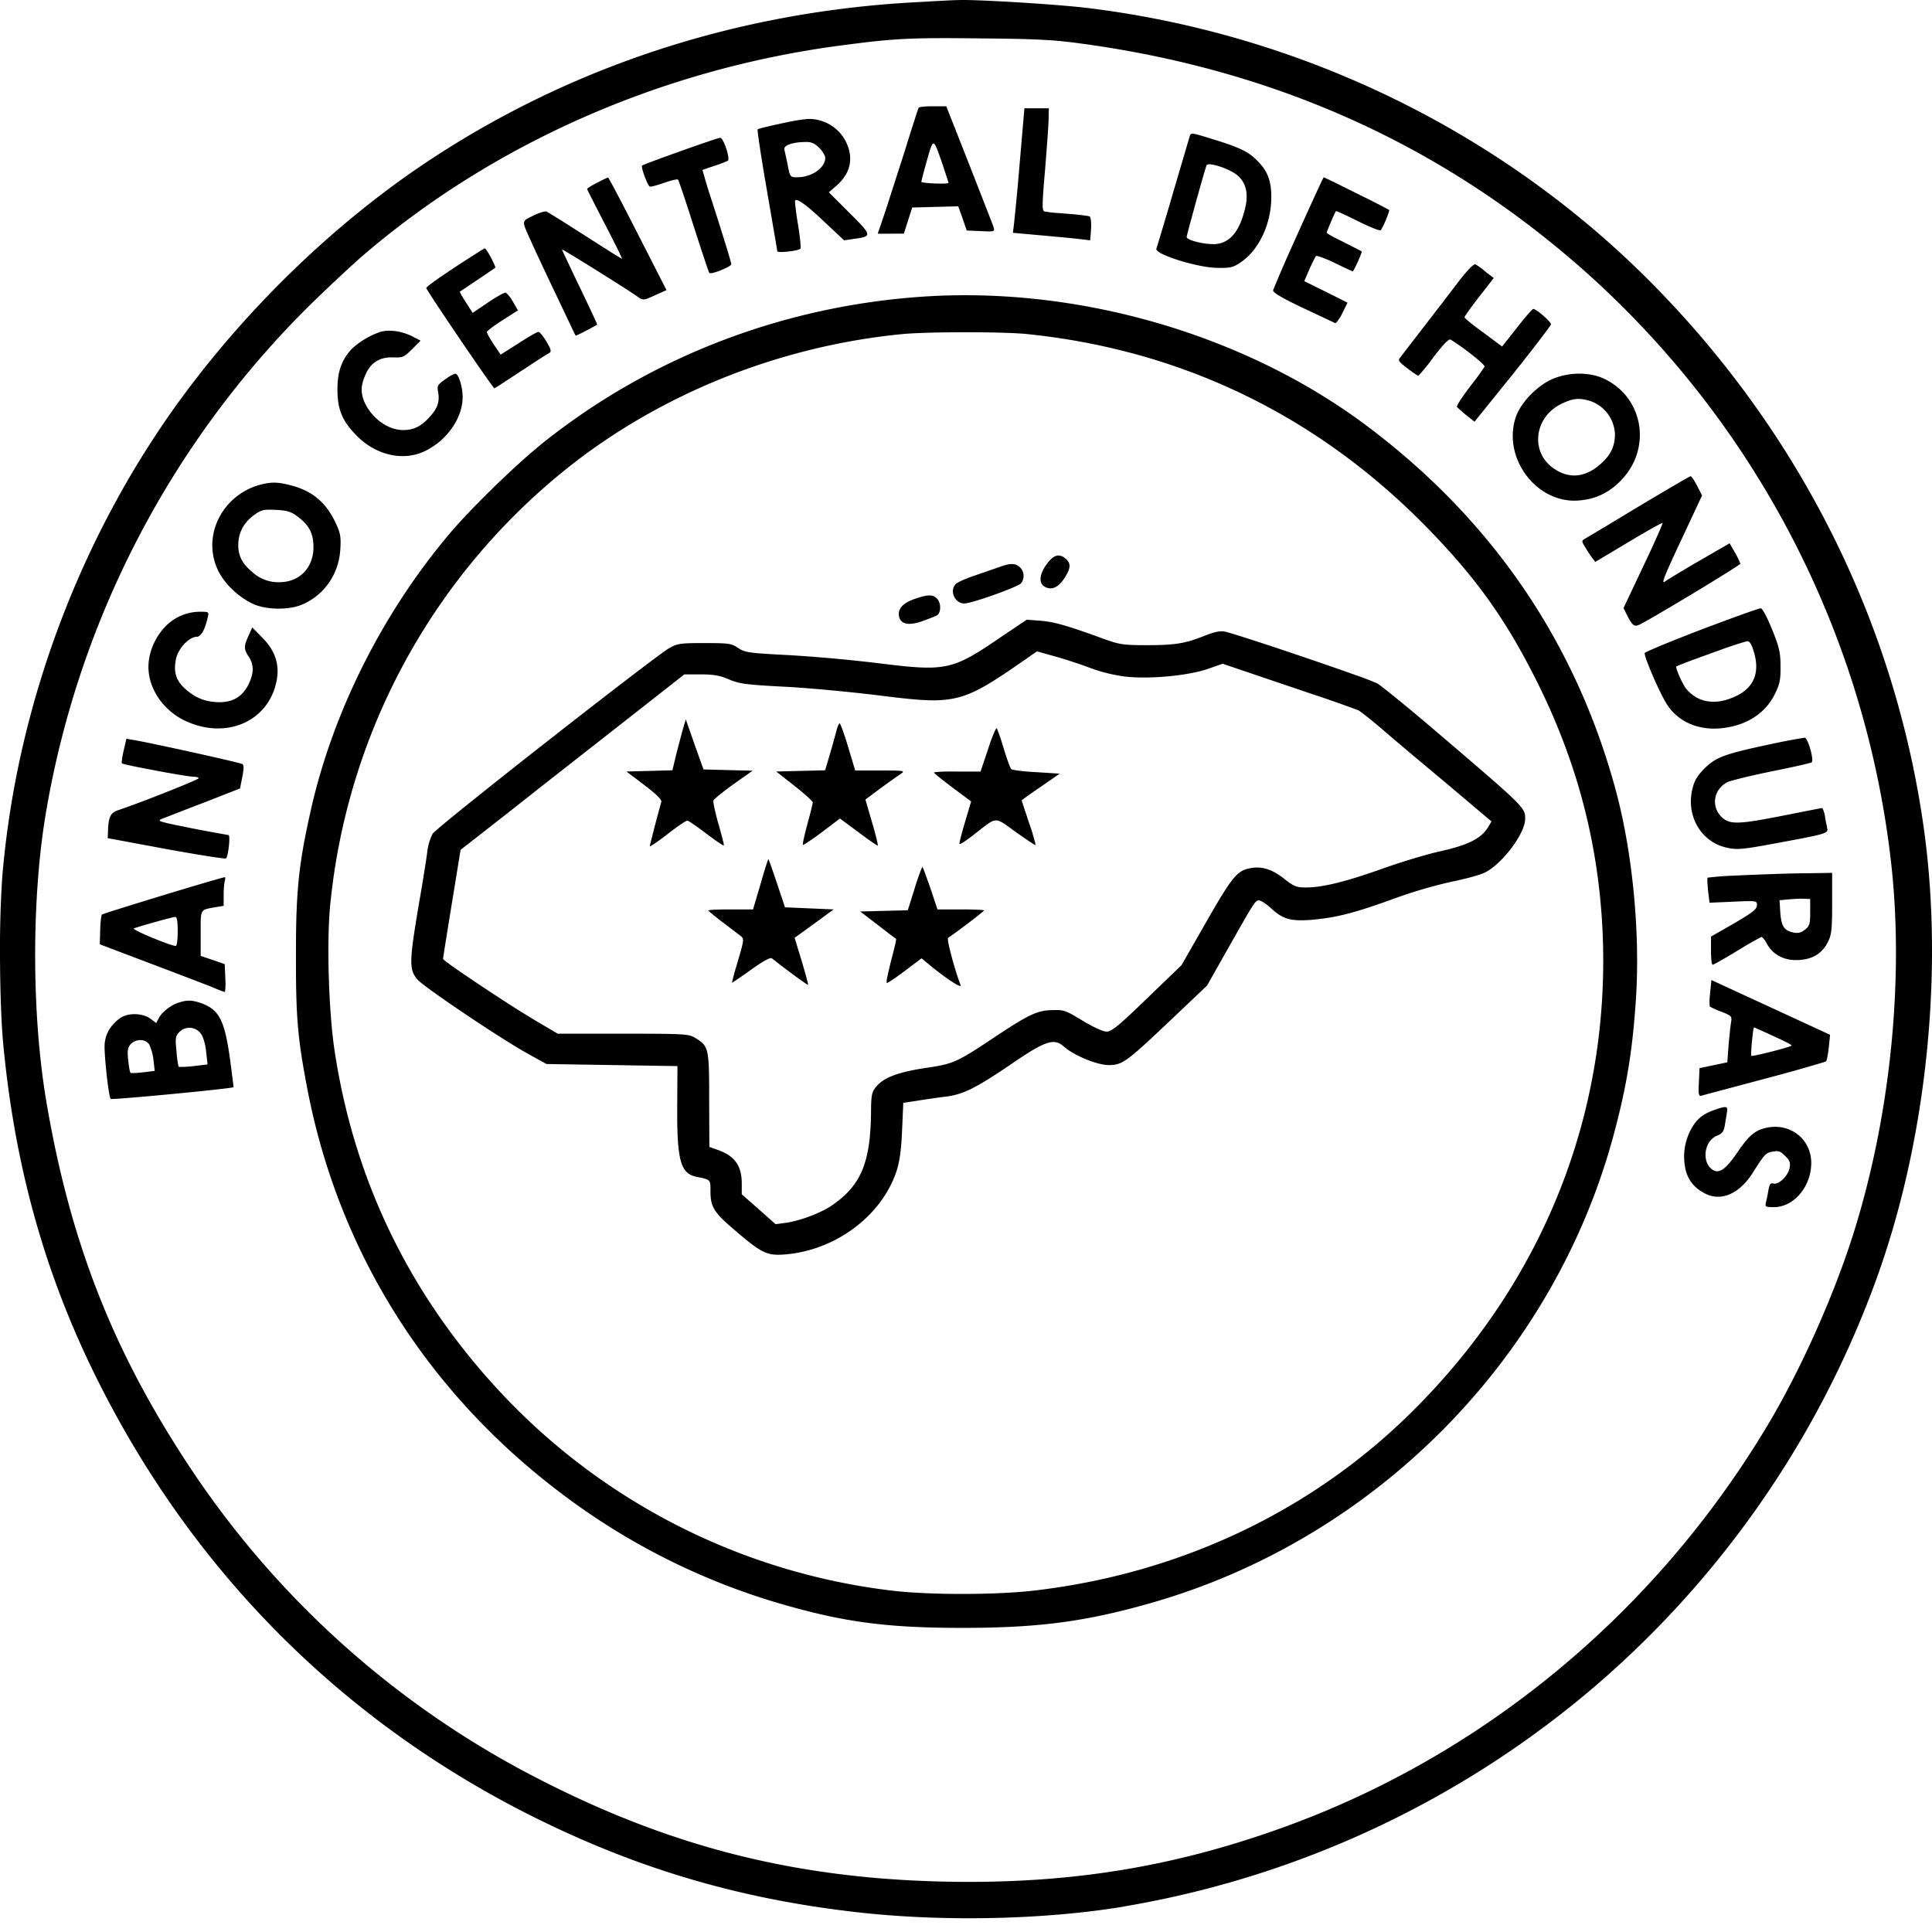 <svg xmlns="http://www.w3.org/2000/svg" width="48" height="48" viewBox="0 0 48 48" fill="currentColor"><path d="M27.9 47.37a24.2 24.2 0 0 0 11.756-5.5 24.2 24.2 0 0 0 6.975-10.126c1.225-3.394 1.666-7.567 1.168-11.148-.716-5.133-3.099-9.887-6.83-13.629C37.258 3.251 32.312.848 27.034.2l-.071-.008c-.805-.093-2.765-.21-3.163-.19l-.044.001c-.11.003-.36.016-.646.032l-.244.014c-4.53.223-8.76 1.614-12.378 4.053C8.33 5.561 6.29 7.517 4.67 9.672 2.06 13.142.414 17.465.056 21.79l-.004.06A27 27 0 0 0 0 23.724v.116l.002.19c.007.709.032 1.402.075 1.871.28 3.01 1.012 5.668 2.263 8.216 2.398 4.894 6.181 8.693 11.029 11.08 2.517 1.239 4.974 1.963 7.782 2.295l.086.01c2.133.249 4.68.197 6.664-.13m-3.788-.617c-3.991 0-7.235-.768-10.691-2.538a22.9 22.9 0 0 1-8.808-7.92c-1.842-2.818-2.88-5.496-3.462-8.926-.368-2.17-.373-5.07-.005-7.214a23.17 23.17 0 0 1 6.545-12.57l.087-.085.275-.265.17-.161c.302-.285.592-.553.76-.699 3.249-2.802 7.432-4.65 11.86-5.241l.235-.031c1.179-.153 1.609-.17 3.267-.151l.354.003c.752.009 1.207.025 1.608.06l.078.008.075.008.075.008.093.01.075.01.038.005.096.013c4.826.648 8.978 2.517 12.487 5.615a23.16 23.16 0 0 1 7.67 14.838c.317 2.969-.062 6.43-1.022 9.347-.493 1.495-1.277 3.223-2.045 4.51-2.802 4.697-7.115 8.263-12.16 10.053-2.538.903-4.925 1.308-7.655 1.313m-1.657-40.95.104-.327.104-.322 1.142-.031.109.3.103.302.468.02c.225.009.228-.005.197-.109l-.007-.02c-.049-.135-.309-.797-.6-1.542L23.51 2.64h-.332c-.182 0-.343.015-.353.036l-.002.003c-.022.049-.18.542-.362 1.128l-.425 1.32-.073.222-.156.457zm4.63.166.02-.275.002-.03c.007-.144-.008-.268-.033-.287-.026-.016-.275-.047-.545-.067l-.196-.016a3 3 0 0 1-.38-.042h-.004c-.063-.02-.062-.153.015-1.043l.018-.232c.039-.482.07-.924.07-1.044l.005-.244h-.607l-.143 1.667a55 55 0 0 1-.117 1.218l-.026.208 1.183.107c.244.023.447.044.52.054zm-7.199.207c.016-.02-.01-.29-.062-.607l-.009-.054c-.046-.288-.073-.523-.059-.538.052-.052.291.12.732.54l.483.452.249-.037.074-.01c.364-.054.346-.098-.139-.584l-.563-.563.197-.171c.338-.301.42-.665.239-1.06a1.03 1.03 0 0 0-.945-.591h-.02a5 5 0 0 0-.569.095l-.078.016-.107.024c-.255.055-.468.108-.486.124-.016.011.085.677.223 1.476l.232 1.35c.02.12.032.192.032.2 0 .052.53-.005.576-.062m10.956.327c.447-.316.742-.955.742-1.609 0-.401-.09-.644-.342-.898l-.036-.035c-.206-.2-.425-.303-1.023-.489l-.257-.079c-.332-.1-.34-.088-.366-.02l-.41 1.392-.13.445-.201.674-.09.292c-.05.134.997.466 1.501.477l.057.001c.296.003.362-.017.555-.15m-12.674.057V6.56c-.008-.06-.17-.588-.363-1.196l-.116-.361a16 16 0 0 1-.237-.78l.018-.007c.037-.014.124-.044.226-.078l.102-.034c.139-.048.264-.096.287-.115.057-.057-.114-.57-.192-.566-.032 0-.392.122-.833.278l-.325.116c-.434.155-.769.283-.783.297-.036.03.13.482.187.519.02.014.159-.022.322-.078l.062-.021c.163-.056.302-.087.322-.073l.001.002c.023.04.196.553.388 1.16l.175.539c.117.354.2.603.214.619.042.047.545-.155.545-.218m1.64-2.159h-.035c-.128-.002-.148-.022-.19-.228l-.026-.138c-.029-.14-.061-.278-.07-.319-.031-.102.184-.184.496-.191H20c.156-.006.234.03.353.145.083.083.15.197.15.249 0 .249-.337.482-.695.482m3.083.114c0-.017.045-.197.107-.42l.056-.2c.138-.483.144-.452.361.18l.072.215c.047.144.079.244.079.251 0 .037-.675.01-.675-.026m7.25 1.547c-.27 0-.659-.104-.659-.176v-.004l.01-.045.013-.05.033-.129.177-.652.111-.395c.069-.242.126-.44.15-.506.03-.088.518.063.736.224.234.176.312.456.229.814-.14.618-.4.92-.8.92m3.208 1.718.13-.265-.54-.27-.535-.264.125-.29.028-.062c.062-.135.12-.248.138-.271.02-.02.228.057.467.171l.12.059c.18.086.318.149.326.149.026 0 .24-.478.224-.493l-.003-.002c-.025-.017-.215-.113-.439-.227l-.12-.06a2.4 2.4 0 0 1-.31-.173c0-.03.199-.5.231-.538l.002-.002c.005-.01.219.088.481.217l.096.048c.272.134.51.229.533.209v-.002c.063-.072.23-.482.209-.503l-.005-.003a20 20 0 0 0-.652-.334l-.564-.28a9 9 0 0 0-.404-.193.2.2 0 0 0-.02.037l-.022.043c-.091.19-.321.693-.586 1.28l-.135.302a34 34 0 0 0-.493 1.14c-.015.057.186.179.714.431l.807.38.019.01h.002c.02.01.103-.099.176-.244m-18.925.502.06-.03c.132-.067.299-.156.352-.192v-.001c-.005-.026-.178-.4-.4-.861l-.05-.103c-.235-.49-.422-.888-.422-.898 0-.026 1.61.98 1.874 1.168l.038.026c.106.071.135.06.393-.057l.29-.13-.739-1.447c-.38-.747-.698-1.35-.714-1.35-.015 0-.135.057-.27.13l-.026.012c-.127.064-.223.128-.223.143s.203.41.447.882l.053.103.13.254.073.145.07.14c.063.13.099.21.094.21-.016 0-.426-.26-.913-.572l-.349-.222a17 17 0 0 0-.612-.38c-.041-.015-.192.032-.337.104l-.094.047c-.197.1-.165.121.063.628l.022.05c.082.181.291.626.503 1.073l.426.895c.08.169.134.28.139.286a1 1 0 0 0 .122-.053m-2.141 1.361c.01 0 .3-.187.643-.415l.385-.252c.172-.112.298-.192.327-.205l.008-.005c.058-.04.048-.082-.07-.285l-.016-.026c-.074-.118-.153-.213-.182-.213-.036 0-.26.13-.498.285l-.441.28-.172-.254-.017-.026c-.085-.13-.154-.256-.154-.28 0-.026.177-.16.39-.296l.383-.244-.124-.213-.015-.024a.8.8 0 0 0-.162-.204c-.03-.01-.21.09-.412.224l-.413.28-.166-.26-.016-.024c-.085-.13-.144-.24-.134-.246l.005-.003c.077-.049.846-.568.872-.588s-.218-.483-.26-.483c-.015 0-.348.213-.737.467l-.126.084c-.335.223-.59.407-.59.435 0 .052 1.656 2.491 1.692 2.491m24.351.83.95-1.178.19-.238c.429-.542.755-.975.76-1.002.005-.062-.364-.384-.441-.384-.021 0-.203.208-.405.467l-.369.467-.467-.348-.03-.021c-.245-.178-.437-.337-.437-.357s.155-.24.352-.494l.375-.482-.198-.15-.034-.03a1.5 1.5 0 0 0-.22-.158c-.036-.025-.187.125-.394.39l-.498.651-.913 1.184-.063.085-.008.009c-.057.065-.031.1.166.251l.05.038c.12.09.224.159.238.159a4.4 4.4 0 0 0 .384-.473l.04-.05c.214-.276.336-.4.38-.375.08.05.172.111.264.178l.06.043c.27.197.528.415.517.448l-.002.006a6 6 0 0 1-.296.411l-.092.12c-.176.233-.31.44-.295.465.02.024.11.106.21.189l.024.019zm-12.73 29.967h.128c1.803-.007 2.939-.16 4.49-.597 5.642-1.582 10.12-6.124 11.595-11.75.311-1.178.446-2.044.529-3.3.104-1.65-.088-3.628-.503-5.164-.997-3.69-3.099-6.758-6.239-9.093-2.99-2.221-7.058-3.41-10.883-3.176-3.508.218-6.83 1.484-9.524 3.633l-.059.048c-.684.558-1.757 1.605-2.286 2.235-1.661 1.972-2.896 4.443-3.436 6.877l-.039.176c-.25 1.147-.32 1.818-.324 3.195v.352c-.001 1.434.051 1.967.285 3.185.778 4.032 2.969 7.52 6.306 10.037a16.8 16.8 0 0 0 5.387 2.725l.105.03c1.546.448 2.62.587 4.467.587m-13.339-29.24c.535-.26.924-.81.93-1.323.004-.26-.1-.597-.183-.597a.8.8 0 0 0-.225.124l-.061.042c-.152.109-.168.146-.14.285.041.233-.007.392-.187.597l-.015.016c-.207.239-.4.337-.664.337-.384 0-.794-.3-.97-.71-.091-.223-.084-.406.026-.654l.01-.022c.127-.29.354-.43.671-.42l.05.001c.196.007.24-.014.418-.19l.226-.226-.213-.11c-.249-.124-.545-.17-.773-.113a2 2 0 0 0-.727.43c-.249.27-.353.56-.353 1.002 0 .498.114.779.473 1.147.482.493 1.167.649 1.707.384M22.171 39.52a15.87 15.87 0 0 1-9.934-5.144c-2.143-2.377-3.461-5.159-3.929-8.304-.14-.944-.192-2.626-.109-3.534a15.86 15.86 0 0 1 6.057-11.034c2.3-1.78 5.185-2.911 8.143-3.202l.055-.005c.328-.028.915-.042 1.5-.042h.217c.542.002 1.053.017 1.321.042 3.888.394 7.297 2.05 10.038 4.889 1.148 1.183 1.875 2.205 2.598 3.635l.028.055c1.007 1.998 1.541 4.006 1.655 6.17.229 4.526-1.432 8.756-4.722 12.02-2.486 2.471-5.761 4.023-9.368 4.448-.95.115-2.626.115-3.55.006m17.07-27.087c.41-.036.737-.192 1.032-.498.774-.794.56-2.066-.425-2.528-.348-.16-.825-.166-1.23-.01-.395.15-.836.597-.96.97-.338 1.023.534 2.165 1.583 2.066m-.623-.784c-.602-.394-.514-1.271.16-1.608.296-.146.442-.161.717-.083a.91.91 0 0 1 .628.83c0 .296-.104.514-.348.732-.379.342-.773.384-1.157.13m2.138 3.857.024-.013c.187-.097.7-.4 1.21-.706l.363-.22c.483-.294.884-.546.884-.561 0-.021-.057-.146-.13-.275l-.135-.234-.803.464c-.404.235-.755.45-.795.48l-.007.006c-.104.075-.025-.125.469-1.173l.451-.965-.124-.244-.014-.025c-.063-.119-.128-.214-.147-.209H42c-.044.015-.61.346-1.28.747l-.842.508-.512.305c-.073.045-.069.062.01.19.046.082.124.196.17.264l.089.114.958-.572c.392-.232.704-.407.713-.393.01.01-.202.493-.477 1.069l-.493 1.043.098.197.015.029c.119.223.167.248.307.174m-33.22-.499c.534-.244.876-.747.918-1.344l.003-.047c.016-.28-.004-.38-.107-.602-.244-.529-.581-.814-1.116-.955-.316-.083-.467-.088-.721-.03-.986.238-1.516 1.286-1.09 2.153.16.322.488.639.851.815.337.16.924.166 1.261.01m-1.283-.81c-.239-.202-.332-.394-.332-.658 0-.301.135-.556.384-.737l.024-.018c.173-.123.234-.132.531-.117l.043.002c.241.016.339.049.48.155l.012.009c.29.218.394.42.394.763 0 .46-.287.805-.724.86l-.018.001a.97.97 0 0 1-.794-.26m20.19.172.018-.03c.143-.224.147-.343.023-.453-.158-.142-.301-.11-.468.117l-.01.013c-.183.25-.202.47-.055.556l.008.005c.167.093.333.02.483-.208m-2.482.623c.087 0 .38-.089.677-.193l.063-.022c.325-.116.638-.244.672-.289.088-.124.078-.295-.031-.394-.112-.102-.223-.109-.485-.017l-.077.027-.554.192-.053.018c-.193.068-.375.147-.42.191l-.004.004c-.167.166-.026.483.212.483m-1.048.44.063-.022.093-.035c.09-.034.169-.066.202-.082.112-.056.12-.305.013-.418l-.008-.008c-.096-.101-.233-.099-.54.009l-.02.007q-.444.157-.374.446c.047.182.244.218.571.104m19.805 2.663c.624-.046 1.127-.349 1.37-.835l.028-.057c.104-.215.127-.334.122-.649v-.062c-.004-.279-.037-.423-.176-.773l-.045-.112c-.11-.27-.227-.49-.266-.496h-.004c-.066.005-.713.24-1.465.524l-.2.077c-.548.212-1 .398-1.157.475l-.02.01-.014.007q-.024.013-.026.018c-.014.036.085.301.21.587l.03.072.024.052c.087.192.18.38.25.503l.01.016c.26.446.753.685 1.329.643M6.88 16.87c.062-.38-.052-.711-.353-1.018l-.26-.264-.093.207-.015.034c-.101.231-.099.299.012.473l.009.012c.134.203.13.415-.01.7-.157.302-.39.437-.743.432-.319-.01-.558-.1-.8-.31l-.02-.017c-.234-.203-.301-.426-.234-.748.051-.255.318-.54.504-.55h.01c.102 0 .198-.159.27-.462l.01-.043c.023-.104.015-.116-.147-.117h-.076a1.2 1.2 0 0 0-.524.134c-.42.213-.732.737-.732 1.24 0 .546.384 1.101.945 1.35 1.028.462 2.076-.026 2.247-1.053m12.66 14.293c1.236-.114 2.362-.96 2.73-2.056l.01-.03c.07-.222.109-.492.13-.95l.032-.727.342-.052.08-.013c.162-.025.382-.057.555-.08l.087-.01c.426-.057.73-.205 1.617-.807l.123-.084c.735-.496.948-.558 1.174-.362l.008.007c.249.223.83.462 1.115.462h.03c.32-.005.44-.1 1.533-1.137l.882-.836.527-.933c.584-1.032.657-1.154.73-1.18h.004l.008-.003.008-.001c.045-.01.178.072.304.186l.012.011c.296.27.478.322.991.286l.05-.005c.587-.053 1.02-.166 1.949-.499l.064-.024a12 12 0 0 1 1.415-.417c.335-.066.705-.167.828-.225l.007-.003c.426-.203 1.007-.97 1.007-1.334v-.041c-.004-.253-.103-.334-2.48-2.362l-.158-.132-.26-.217c-.385-.318-.7-.57-.776-.616l-.007-.004a9 9 0 0 0-.626-.236l-.242-.086c-.285-.1-.614-.213-.946-.326l-.51-.172c-.693-.232-1.308-.43-1.458-.464-.109-.02-.254.006-.488.1l-.048.018c-.453.178-.699.218-1.36.22h-.147c-.498-.003-.6-.025-.978-.161l-.147-.054c-.749-.27-1.063-.358-1.358-.387l-.023-.003-.034-.002-.337-.026-.67.451-.07.048c-1.125.763-1.297.789-2.966.58l-.084-.01a38 38 0 0 0-2.09-.187l-.283-.015c-.77-.041-.86-.064-1.01-.167l-.028-.018c-.143-.09-.235-.1-.758-.101h-.196c-.457.003-.543.02-.716.12l-.01.004c-.183.107-1.45 1.08-2.761 2.105l-.502.393c-1.332 1.047-2.572 2.04-2.616 2.116a1.3 1.3 0 0 0-.13.42l-.003.024c-.021.176-.11.735-.205 1.28l-.042.25c-.206 1.236-.194 1.414 0 1.644.093.11.758.576 1.437 1.026l.217.143c.428.28.837.536 1.086.674l.468.259 3.254.052-.006 1.081c-.004 1.279.091 1.594.484 1.67l.115.024c.215.048.227.074.227.272v.066c.004.38.079.513.564.929l.164.14c.577.488.71.533 1.161.494m22.359-14.044c-.094-.11-.28-.53-.25-.56.022-.02.376-.153.761-.292l.152-.055.158-.056a9 9 0 0 1 .684-.226c.067-.005.114.073.176.286.146.503-.01.877-.462 1.084-.487.229-.923.166-1.22-.181M19.27 30.415l-.42-.373-.421-.369v-.265c0-.444-.171-.687-.593-.838l-.212-.075-.005-1.168v-.314c-.004-.987-.04-1.043-.348-1.227l-.017-.011c-.143-.084-.297-.092-1.597-.093h-1.8l-.56-.33a28 28 0 0 1-.98-.619l-.193-.126c-.582-.385-1.117-.754-1.117-.783l.001-.012.015-.098c.032-.212.111-.703.202-1.26l.218-1.34 1.142-.892.964-.76.767-.601 1.046-.819 1.64-1.287h.465c.262.004.41.029.604.108l.072.03.023.009.015.006.03.01.015.006.023.008.015.005c.195.06.444.082 1.14.12l.16.008c.6.035 1.576.126 2.25.21l.206.025c1.738.215 1.916.15 3.436-.903l.051-.036c.143-.102.256-.177.26-.177l.025.007.422.118c.244.068.638.197.882.29a4 4 0 0 0 .882.213c.613.063 1.521-.025 2.009-.186l.39-.135 2.164.733a32 32 0 0 1 1.209.424l.006.004c.06.035.302.225.567.451l.21.18c.35.3.973.82 1.48 1.244l1.043.882-.094.156c-.168.266-.483.426-1.132.574l-.075.017c-.34.078-.939.259-1.379.415l-.03.011c-.89.317-1.467.463-1.886.467h-.018c-.229 0-.296-.026-.524-.207-.322-.255-.582-.333-.888-.265l-.018.004c-.276.066-.414.23-.973 1.202l-.685 1.197-.857.825-.158.153c-.565.543-.73.67-.84.672h-.003c-.094 0-.327-.109-.597-.27l-.1-.06c-.317-.193-.39-.214-.637-.204h-.035c-.348.01-.565.11-1.302.596l-.385.255c-.705.462-.818.493-1.444.586l-.063.01c-.629.1-.97.232-1.148.437l-.009.01c-.114.135-.13.202-.135.576-.005 1.303-.238 1.874-.965 2.377-.275.192-.789.384-1.142.436zm-2.743-9.647.112-.087c.216-.166.407-.293.435-.293s.197.116.4.267l.123.093c.156.116.291.21.352.244l.01.006q.02.01.024.008a.4.4 0 0 0-.022-.12l-.01-.047-.011-.04a12 12 0 0 0-.092-.333l-.02-.07c-.067-.257-.115-.477-.105-.506.016-.036.239-.218.498-.405l.478-.337-1.22-.031-.223-.623-.218-.623-.083.286-.081.303c-.03.114-.062.234-.085.33l-.083.348-1.142.03.481.364q.407.314.386.39l-.008.027c-.03.105-.088.322-.144.533l-.084.328c-.03.118-.05.202-.05.212 0 .019.168-.09.382-.254m5.28.243c.016 0-.046-.26-.14-.576l-.166-.57.369-.276.264-.19a8 8 0 0 1 .24-.168l.02-.014c.095-.066.053-.074-.442-.074h-.705l-.198-.66c-.083-.27-.164-.49-.185-.507l-.001-.001c-.016-.016-.062.088-.093.223l-.043.156c-.037.135-.084.303-.124.436l-.103.348-1.215.03.457.359.043.034c.23.184.408.347.408.376v.004a5 5 0 0 1-.08.333l-.072.27c-.063.24-.106.437-.092.446.01.01.224-.13.473-.316l.446-.338.457.338.058.043c.224.166.41.294.424.294m3.924-.015a5 5 0 0 0-.166-.556l-.14-.424a2 2 0 0 1-.042-.131c0-.005.213-.161.473-.337l.472-.327-.581-.037-.057-.003c-.291-.016-.536-.049-.565-.073l-.001-.002c-.024-.019-.098-.224-.171-.458l-.052-.168a4 4 0 0 0-.135-.386c-.021-.02-.12.213-.218.52l-.187.555h-.576l-.054-.001c-.296-.003-.527.012-.527.027s.207.181.462.373l.461.343-.165.56c-.076.258-.13.474-.125.493.01.026.159-.073.34-.213l.082-.064c.514-.403.454-.393.942-.042l.032.024c.265.186.488.337.498.327m18.112.006.327-.06c1.233-.227 1.256-.241 1.226-.367l-.01-.053-.02-.095-.008-.043-.006-.033-.013-.082-.005-.024c-.02-.093-.049-.168-.068-.168h-.007c-.06.01-.464.089-.932.182l-.133.026c-1.031.202-1.235.2-1.43.005-.259-.265-.186-.68.151-.857l.009-.004c.096-.04.51-.142.972-.24l.12-.025.158-.032c.457-.092.82-.178.838-.192.062-.052-.094-.602-.171-.612h-.006a16 16 0 0 0-.872.166l-.161.035c-.98.212-1.181.296-1.453.562-.175.176-.25.298-.296.49l-.005.018c-.164.668.21 1.316.848 1.46l.02.004q.032.008.064.013l.016.003c.174.028.345.013.847-.077m-38.228.326c.057-.052.114-.576.062-.582h-.005a45 45 0 0 1-.919-.17l-.279-.057c-.542-.11-.57-.128-.447-.177l.02-.008c.099-.036.391-.153.737-.286l.222-.085.07-.026.887-.348.057-.285c.041-.208.041-.296 0-.322-.057-.036-2.336-.54-2.7-.597l-.18-.031-.068.296-.01.043c-.03.143-.046.264-.032.273.018.018.393.095.795.17l.264.05c.338.06.644.11.717.112h.004c.068 0 .125.016.125.037 0 .022-.529.24-1.07.45l-.17.066a22 22 0 0 1-.774.283c-.176.062-.228.171-.238.509l-.006.181 1.454.27c.799.146 1.468.25 1.484.234m14.46 3.14c.01-.01-.063-.275-.157-.592l-.176-.576.488-.353.482-.353-.607-.026-.602-.026-.227-.68a16 16 0 0 0-.183-.519.4.4 0 0 0-.04.102l-.007.02c-.037.111-.092.291-.15.496l-.187.633h-.591c-.29 0-.52.011-.52.026.006.016.156.14.343.285l.064.048.077.057c.14.106.262.202.305.233l.02.015c.075.064.075.1-.032.473l-.088.301a5 5 0 0 0-.102.384.4.4 0 0 0 .072-.043l.063-.043q.091-.061.217-.15l.154-.11c.272-.192.45-.291.485-.261l.08.062.128.1c.35.268.681.505.69.497m3.793.01a6 6 0 0 1-.135-.4l-.022-.073-.021-.072c-.091-.318-.16-.617-.133-.633l.014-.01c.08-.052.248-.175.416-.302l.063-.047.144-.111c.145-.113.255-.202.255-.21 0-.015-.24-.025-.545-.026h-.612l-.171-.514-.091-.256a5 5 0 0 0-.107-.283c-.015-.01-.103.223-.197.529l-.171.545-1.183.031.435.332.152.118c.169.13.297.226.305.23.01.01-.046.254-.124.54l-.02.082a8 8 0 0 0-.065.286l-.005.024a.5.5 0 0 0-.02.163c.011.016.213-.12.447-.296l.42-.316.244.202.057.046.057.045.044.034c.316.245.596.418.569.342m18.684-.509c.02 0 .29-.15.602-.342l.084-.05a9 9 0 0 1 .523-.298c.026-.005.088.073.14.171.148.27.43.42.774.401h.02c.34-.021.567-.156.713-.435l.009-.017c.085-.172.103-.3.103-.908v-.805l-.633.01h-.09c-.208.003-.495.011-.788.021l-.266.01q-.21.007-.397.016l-.239.011a8 8 0 0 0-.68.051c-.015.01-.005.156.01.322l.037.301.778-.034c.374-.015.398-.005.4.08v.016c0 .099-.109.182-.57.452l-.572.327v.348c0 .197.016.352.042.352m-36.968.675c.015 0 .026-.156.015-.348l-.015-.342-.296-.104-.301-.099v-.796c.002-.377.034-.356.379-.418l.192-.031v-.275c0-.145.014-.3.03-.353v-.005c.016-.047.011-.083-.01-.078-.006 0-.055.013-.138.036l-.146.042c-.263.076-.682.2-1.153.343l-.704.216c-.523.162-.897.28-.905.292-.015.015-.035.177-.041.362l-.01.375 1.686.639c.55.21 1.024.39 1.165.449l.066.028c.093.039.172.067.186.067m38.981-1.474c-.238-.052-.306-.15-.332-.493l-.02-.311.223-.021.076-.006c.112-.008.24-.014.308-.01l.155.006v.362c-.001.26-.02.316-.13.4-.088.073-.17.094-.28.073m-40.196.332c-.056 0-.292-.085-.525-.18l-.051-.02-.078-.033a6 6 0 0 1-.266-.12l-.022-.012-.028-.014c-.057-.03-.087-.051-.073-.057l.017-.006c.09-.031.295-.091.496-.148l.14-.039c.183-.05.339-.09.372-.092h.003c.04-.005.06.089.062.322v.082c-.003.176-.023.317-.047.317m37.905 3.72.056-.016 1.59-.424a39 39 0 0 0 1.385-.39l.029-.01a.1.1 0 0 0 .036-.015c.02-.02.047-.176.067-.348l.032-.31-2.948-1.36-.032.31-.004.047a1.4 1.4 0 0 0-.006.296c.01.016.14.078.29.135l.056.022c.192.078.207.103.185.23l-.004.024-.018.14-.004.033-.013.128-.018.18-.007.079-.03.42-.349.073-.342.072-.019.418c-.01.246.002.283.068.266m-36.472-.211-.002-.036-.005-.041a40 40 0 0 0-.082-.64l-.012-.083c-.13-.882-.27-1.13-.699-1.287-.215-.075-.334-.082-.525-.026l-.02.006c-.197.057-.42.228-.503.378l-.073.135-.145-.109c-.197-.145-.57-.15-.763-.005-.244.182-.374.42-.374.7 0 .125.015.33.036.543l.006.061.012.115c.033.292.073.555.097.58.026.03 3.015-.255 3.052-.291m37.71-.779c-.01-.01 0-.18.015-.352l.01-.092c.014-.141.032-.262.042-.262h.003c.026.009.237.104.485.218l.061.028c.225.101.392.192.386.205-.016.02-.261.09-.505.151l-.087.022c-.212.053-.401.094-.41.082m-39.075.27a3 3 0 0 1-.052-.39l-.007-.07c-.023-.268-.011-.31.085-.407.15-.15.4-.13.529.047.057.073.114.265.13.446l.036.317-.348.042-.048.005c-.171.016-.311.02-.325.01m-1.194.15c-.016-.015-.041-.155-.057-.316l-.004-.037c-.02-.21-.003-.279.066-.357.13-.14.369-.135.462.01a1.3 1.3 0 0 1 .102.367l.033.287-.29.036-.058.006c-.132.012-.245.018-.254.005m40.83 3.338c.498 0 .928-.514.928-1.1 0-.577-.503-.987-1.084-.878-.296.06-.447.174-.733.59l-.03.044c-.296.436-.472.54-.644.384-.239-.218-.15-.706.161-.82.114-.047.156-.099.182-.244l.006-.042c.016-.095.037-.213.046-.285l.003-.016c.023-.136-.017-.15-.257-.067l-.058.02c-.3.104-.456.24-.597.514a1.44 1.44 0 0 0-.114.981.85.85 0 0 0 .407.539l.019.011c.405.25.882.068 1.225-.462l.102-.16c.218-.338.256-.362.41-.389h.007c.135-.027.192-.006.3.108.115.11.136.166.11.301-.037.197-.27.42-.4.384-.067-.02-.099.016-.125.166a4 4 0 0 1-.053.265l-.009.036c-.026.11-.01.12.197.12"/></svg>